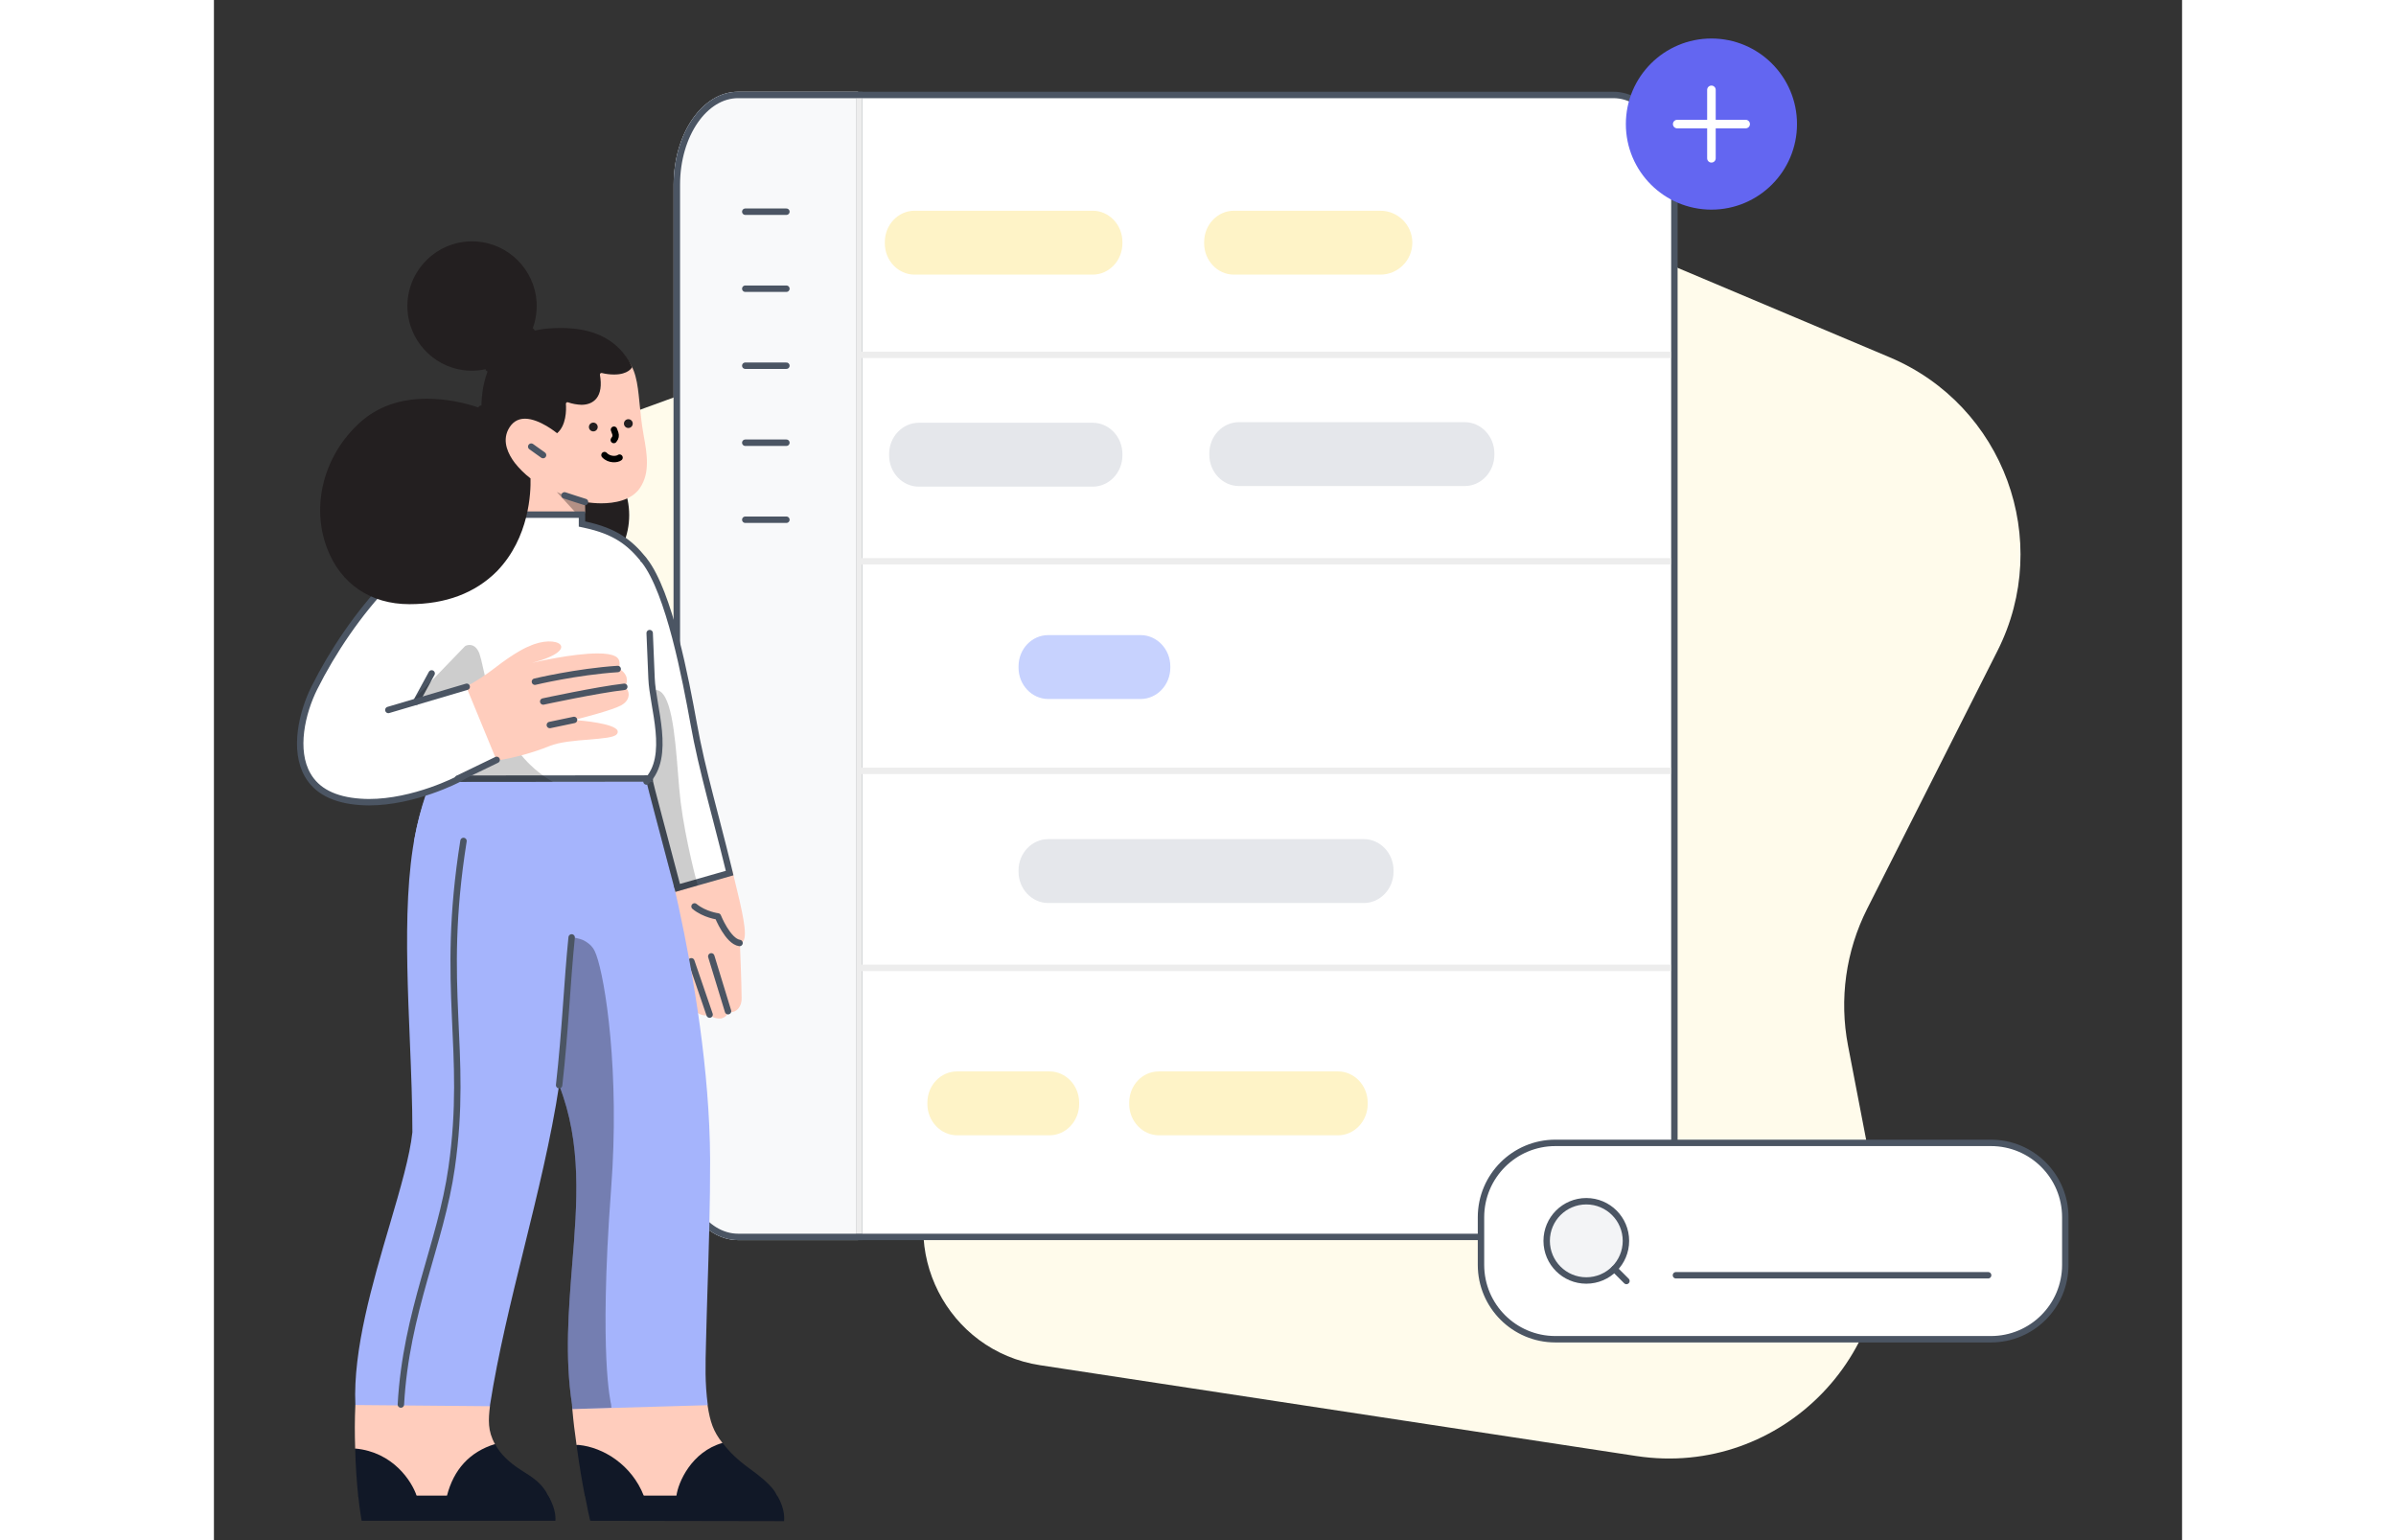 <svg width="560" height="360" viewBox="0 0 460 360" fill="none" xmlns="http://www.w3.org/2000/svg">
                        <rect x="0" y="0" width="460" height="360" fill="#333333" stroke="none"/>
                        <path d="M253.454 39.722L98.558 96.151C84.364 101.322 73.269 112.633 68.373 126.923L60.293 150.503C50.568 178.885 67.853 209.382 97.2 215.618L147.574 226.323C168.337 230.736 179.197 253.706 169.429 272.552C159.302 292.093 171.367 315.803 193.126 319.117L332.425 340.336C366.57 345.537 395.58 315.375 389.054 281.458L381.927 244.421C379.837 233.557 381.408 222.306 386.397 212.431L416.857 152.126C429.914 126.274 418.345 94.771 391.66 83.514L290.002 40.633C278.371 35.727 265.315 35.401 253.454 39.722Z" fill="#FFFBEB" />
                        <g clip-path="url(#clip0_5193_8543)">
                            <path d="M122.507 22.195H327.082C330.928 22.195 334.475 24.441 337.092 28.235C339.707 32.027 341.344 37.308 341.344 43.182V268.204C341.344 274.077 339.696 279.34 337.075 283.114C334.452 286.891 330.904 289.12 327.082 289.12H122.507C118.66 289.12 115.1 286.873 112.471 283.087C109.843 279.304 108.195 274.041 108.195 268.204V43.184C108.22 37.309 109.869 32.028 112.49 28.236C115.114 24.441 118.661 22.195 122.507 22.195Z" fill="white" stroke="#4B5563" stroke-width="1.5" />
                            <path d="M163.741 49.258H205.398C209.213 49.258 212.335 52.547 212.335 56.568V56.881C212.335 60.902 209.213 64.191 205.398 64.191H163.741C159.926 64.191 156.805 60.902 156.805 56.881V56.568C156.805 52.547 159.926 49.258 163.741 49.258Z" fill="#FEF3C7" />
                            <path d="M238.374 49.258H272.625C276.748 49.258 280.091 52.601 280.091 56.724C280.091 60.848 276.748 64.191 272.625 64.191H238.374C234.559 64.191 231.438 60.902 231.438 56.881V56.568C231.438 52.547 234.559 49.258 238.374 49.258Z" fill="#FEF3C7" />
                            <path d="M194.991 148.453H216.593C220.408 148.453 223.529 151.743 223.529 155.763V156.076C223.529 160.097 220.408 163.386 216.593 163.386H194.991C191.176 163.386 188.055 160.097 188.055 156.076V155.763C188.055 151.69 191.176 148.453 194.991 148.453Z" fill="#C7D2FE" />
                            <path d="M173.686 250.438H195.288C199.103 250.438 202.225 253.727 202.225 257.748V258.061C202.225 262.081 199.103 265.371 195.288 265.371H173.686C169.871 265.371 166.75 262.081 166.75 258.061V257.748C166.75 253.675 169.871 250.438 173.686 250.438Z" fill="#FEF3C7" />
                            <path d="M220.858 250.438H262.724C266.539 250.438 269.661 253.727 269.661 257.748V258.061C269.661 262.081 266.539 265.371 262.724 265.371H220.858C217.043 265.371 213.922 262.081 213.922 258.061V257.748C213.922 253.675 216.994 250.438 220.858 250.438Z" fill="#FEF3C7" />
                            <path d="M194.991 196.141H268.765C272.58 196.141 275.701 199.43 275.701 203.451V203.764C275.701 207.784 272.58 211.074 268.765 211.074H194.991C191.176 211.074 188.055 207.784 188.055 203.764V203.451C188.055 199.43 191.176 196.141 194.991 196.141Z" fill="#E5E7EB" />
                            <path d="M164.741 98.82H205.398C209.213 98.82 212.335 102.11 212.335 106.13V106.444C212.335 110.464 209.213 113.754 205.398 113.754H164.741C160.926 113.754 157.805 110.464 157.805 106.444V106.13C157.805 102.11 160.926 98.82 164.741 98.82Z" fill="#E5E7EB" />
                            <path d="M239.585 98.68H292.335C296.15 98.68 299.271 101.969 299.271 105.99V106.303C299.271 110.324 296.15 113.613 292.335 113.613H239.585C235.77 113.613 232.648 110.324 232.648 106.303V105.99C232.648 101.917 235.77 98.68 239.585 98.68Z" fill="#E5E7EB" />
                            <path d="M122.507 21.445H150.55V289.87H122.507C114.184 289.87 107.445 280.145 107.445 268.204V43.182C107.445 31.17 114.184 21.445 122.507 21.445Z" fill="white" />
                            <path d="M122.507 22.195H150.8V289.12H122.507C118.66 289.12 115.1 286.873 112.471 283.087C109.843 279.304 108.195 274.041 108.195 268.204V43.182C108.195 37.309 109.844 32.028 112.471 28.236C115.101 24.442 118.66 22.195 122.507 22.195Z" fill="#F3F4F6" fill-opacity="0.5" stroke="#4B5563" stroke-width="1.5" />
                            <path d="M340.502 82.938H151.047" stroke="#EDEDED" stroke-width="1.5" stroke-linejoin="round" />
                            <path d="M340.502 131.203H151.047" stroke="#EDEDED" stroke-width="1.5" stroke-linejoin="round" />
                            <path d="M340.502 180.188H151.047" stroke="#EDEDED" stroke-width="1.5" stroke-linejoin="round" />
                            <path d="M340.502 226.234H151.047" stroke="#EDEDED" stroke-width="1.5" stroke-linejoin="round" />
                            <path d="M150.805 22.938V288.36" stroke="#EDEDED" stroke-width="1.5" stroke-linejoin="round" />
                            <path d="M124.188 49.484H133.799" stroke="#4B5563" stroke-width="1.5" stroke-linecap="round" stroke-linejoin="round" />
                            <path d="M124.188 67.484H133.799" stroke="#4B5563" stroke-width="1.5" stroke-linecap="round" stroke-linejoin="round" />
                            <path d="M124.188 85.484H133.799" stroke="#4B5563" stroke-width="1.5" stroke-linecap="round" stroke-linejoin="round" />
                            <path d="M124.188 103.484H133.799" stroke="#4B5563" stroke-width="1.5" stroke-linecap="round" stroke-linejoin="round" />
                            <path d="M124.188 121.484H133.799" stroke="#4B5563" stroke-width="1.5" stroke-linecap="round" stroke-linejoin="round" />
                        </g>
                        <g clip-path="url(#clip1_5193_8543)">
                            <path d="M313.518 267.141H415.328C424.919 267.141 432.706 274.928 432.706 284.518V295.663C432.706 305.253 424.919 313.04 415.328 313.04H313.518C303.928 313.04 296.141 305.253 296.141 295.663V284.518C296.141 274.928 303.928 267.141 313.518 267.141Z" fill="white" stroke="#4B5563" stroke-width="1.5" />
                            <path d="M320.755 299.308C325.872 299.308 330.019 295.161 330.019 290.045C330.019 284.928 325.872 280.781 320.755 280.781C315.639 280.781 311.492 284.928 311.492 290.045C311.492 295.161 315.639 299.308 320.755 299.308Z" fill="#F3F4F6" stroke="#4B5563" stroke-width="1.5" stroke-linecap="round" stroke-linejoin="round" />
                            <path d="M327.312 296.602L330.134 299.423L327.312 296.602Z" fill="#4B5563" />
                            <path d="M327.312 296.602L330.134 299.423" stroke="#4B5563" stroke-width="1.5" stroke-linecap="round" stroke-linejoin="round" />
                            <path d="M341.707 298.086H414.673H341.707Z" fill="#4B5563" />
                            <path d="M341.707 298.086H414.673" stroke="#4B5563" stroke-width="1.5" stroke-linecap="round" stroke-linejoin="round" />
                        </g>
                        <g clip-path="url(#clip2_5193_8543)">
                            <path d="M46.741 349.743L34.676 341.356L33.014 338.587C32.896 334.987 32.896 332.06 33.054 328.42L33.845 327.312L64.306 327.787L64.504 328.737C64.148 331.862 63.95 334.433 65.69 337.558L65.967 339.972L56.394 349.743H46.741Z" fill="#FFCDBD" />
                            <path d="M99.787 349.749L84.755 337.762C84.28 334.281 84.082 332.897 83.766 329.376L86.456 318.734L113.593 325.934L115.374 328.466C115.967 332.343 116.719 334.598 118.855 337.288L119.369 339.187L109.835 349.709H99.748L99.787 349.749Z" fill="#FFCDBD" />
                            <path d="M117.951 238.068C117.159 238.029 116.408 237.752 115.854 237.237C115.577 237.316 115.3 237.356 114.984 237.356C112.61 237.356 111.305 234.864 111.146 234.508C109.248 234.033 107.665 232.728 106.834 230.987C104.223 225.805 101.692 219.633 98.29 210.377L98.25 210.297L121.155 203.414L121.432 204.601C123.528 213.146 124.755 218.407 123.726 219.989C123.528 220.266 123.252 220.464 122.935 220.543C122.975 221.414 123.331 230.512 123.331 233.321C123.37 234.231 123.093 235.141 122.46 235.853C122.025 236.328 121.392 236.604 120.72 236.604C120.522 236.604 120.364 236.565 120.166 236.525C120.126 236.842 119.849 237.752 118.544 238.068C118.386 238.068 118.188 238.068 117.951 238.068Z" fill="#FFCDBD" />
                            <path d="M120.159 236.364L116.242 223.547" stroke="#4B5563" stroke-width="1.5" stroke-linecap="round" stroke-linejoin="round" />
                            <path d="M115.851 237.157L111.578 224.695" stroke="#4B5563" stroke-width="1.5" stroke-linecap="round" stroke-linejoin="round" />
                            <path d="M122.851 220.42C120.121 220.024 117.787 214.209 117.787 214.209C117.787 214.209 114.662 213.813 112.328 211.875" stroke="#4B5563" stroke-width="1.5" stroke-linecap="round" stroke-linejoin="round" />
                            <path d="M54.414 349.747L54.454 349.668C56.036 343.457 59.794 339.383 65.609 337.563L65.689 337.523L65.728 337.563C66.875 339.778 68.893 341.796 71.899 343.695C74.668 345.435 76.29 346.543 77.635 348.719L78.466 350.301C78.506 350.38 78.466 350.459 78.387 350.459L54.414 349.747Z" fill="#111827" />
                            <path d="M34.123 350.145C33.925 350.145 33.767 349.987 33.728 349.789C33.372 346.347 33.095 342.352 33.016 338.673V338.594H33.095C41.837 339.424 46.228 346.189 47.376 349.631L47.415 349.75L34.123 350.145Z" fill="#111827" />
                            <path d="M108.094 349.742V349.663C108.489 346.499 111.615 339.338 118.854 337.281H118.893L118.933 337.321C120.436 339.378 122.493 341.316 125.223 343.294C127.873 345.193 129.535 346.696 130.524 347.883C130.999 348.437 131.394 349.11 131.671 349.782L131.829 350.178L108.094 349.742Z" fill="#111827" />
                            <path d="M86.696 349.657C85.984 345.978 85.47 342.893 84.916 338.937L84.758 337.75H85.272C91.008 338.304 97.654 342.418 100.463 349.618L100.502 349.737L86.696 349.657Z" fill="#111827" />
                            <path d="M79.772 137.708C89.322 137.708 97.059 129.966 97.059 120.42C97.059 110.871 89.322 103.133 79.772 103.133C70.226 103.133 62.484 110.871 62.484 120.42C62.484 129.966 70.226 137.708 79.772 137.708Z" fill="#231F20" />
                            <path d="M63.514 119.902V119.823C63.237 114.285 65.017 104.355 64.977 99.41C64.859 88.373 70.713 81.292 80.603 80.54C81.592 80.461 82.542 80.422 83.491 80.422C90.928 80.422 93.658 79.314 96.862 84.417C98.959 87.068 99.157 91.261 99.592 95.375C99.79 97.274 99.987 99.213 100.343 101.191L100.423 101.705C101.214 106.017 102.005 110.487 99.552 114.087C97.535 117.014 93.539 117.647 90.533 117.647C89.267 117.647 88.001 117.529 86.735 117.331L86.775 119.546L86.695 119.981L63.514 119.902Z" fill="#FFCDBD" />
                            <path opacity="0.3" d="M80.125 115C82.222 115.949 84.437 116.82 86.731 117.255H86.811V119.787L86.099 121.527L80.125 115Z" fill="black" />
                            <path d="M76.925 106.376L74.156 104.398" stroke="#4B5563" stroke-width="1.5" stroke-linecap="round" stroke-linejoin="round" />
                            <path d="M86.732 117.332C85.11 116.818 84.2 116.541 81.945 115.789" stroke="#4B5563" stroke-width="1.5" stroke-linecap="round" stroke-linejoin="round" />
                            <path d="M93.501 100.438L93.817 101.308C93.975 101.783 93.896 102.336 93.54 102.732L93.461 102.851" stroke="black" stroke-width="1.5" stroke-linecap="round" stroke-linejoin="round" />
                            <path d="M94.802 106.968C94.248 107.404 92.428 107.601 91.281 106.375" stroke="black" stroke-width="1.5" stroke-linecap="round" stroke-linejoin="round" />
                            <path d="M88.669 100.838C89.239 100.838 89.698 100.375 89.698 99.81C89.698 99.24 89.239 98.781 88.669 98.781C88.103 98.781 87.641 99.24 87.641 99.81C87.641 100.375 88.103 100.838 88.669 100.838Z" fill="#231F20" />
                            <path d="M96.857 100.041C97.426 100.041 97.885 99.579 97.885 99.013C97.885 98.443 97.426 97.984 96.857 97.984C96.291 97.984 95.828 98.443 95.828 99.013C95.828 99.579 96.291 100.041 96.857 100.041Z" fill="#231F20" />
                            <path d="M83.69 328.377V328.298C81.989 317.142 82.899 306.184 83.73 295.661C84.916 281.104 86.024 267.337 80.683 253.649C78.824 266.031 75.58 279.165 72.455 291.864C69.448 304.048 66.363 316.667 64.543 328.338L64.504 328.694L33.054 328.417V328.338C32.5 315.481 37.049 299.973 41.084 286.286C43.616 277.662 45.792 270.225 46.385 264.647C46.385 258.001 46.108 250.88 45.792 243.324C44.843 220.301 43.893 196.446 51.133 182.719L51.172 182.68H101.136V182.719C101.294 183.194 115.773 229.795 115.97 271.016C116.01 280.945 115.654 292.18 115.337 302.07C115.298 303.929 115.219 305.71 115.179 307.411C115.14 309.665 115.061 311.643 115.021 313.384C114.863 319.397 114.744 323.037 115.417 328.377V328.456L83.769 329.366L83.69 328.377Z" fill="#A5B4FC" />
                            <path opacity="0.3" d="M83.765 329.366L83.686 328.298C81.985 317.142 82.895 306.184 83.726 295.661C84.913 281.103 86.02 267.337 80.68 253.649L83.607 219.114C83.647 219.035 85.546 219.351 86.455 219.826C88.513 220.933 88.948 222.12 89.343 223.149C91.44 228.766 94.921 250.603 92.824 278.018C91.321 298.035 91.4 310.615 91.717 317.656C92.073 325.291 92.824 328.219 92.824 328.258L92.904 329.049L83.765 329.366Z" fill="black" />
                            <path d="M80.68 253.653C82.143 240.717 82.539 229.64 83.607 219.117" stroke="#4B5563" stroke-width="1.5" stroke-linecap="round" stroke-linejoin="round" />
                            <path d="M46.781 196.566C48.364 187.626 50.698 182.72 50.698 182.641L50.737 182.602H101.096V182.641C101.096 182.681 102.718 187.863 104.854 196.131L104.894 196.21L46.781 196.566Z" fill="#A5B4FC" />
                            <path d="M112.899 173.139L112.899 173.143C114.043 178.711 115.553 184.532 117.141 190.656C117.207 190.909 117.273 191.163 117.339 191.417C117.452 191.857 117.566 192.299 117.68 192.742C118.562 196.158 119.462 199.647 120.3 203.105C120.358 203.372 120.448 203.751 120.526 204.077L108.39 207.545C107.125 202.719 105.922 198.194 104.901 194.355C104.544 193.009 104.208 191.747 103.9 190.586C103.285 188.265 102.78 186.348 102.427 184.965C102.25 184.273 102.112 183.719 102.018 183.316C101.97 183.114 101.935 182.955 101.911 182.838C101.884 182.703 101.881 182.667 101.882 182.684L101.845 181.973L101.133 181.973L57.498 182.013L57.188 182.013L57.045 182.156C57.039 182.159 57.033 182.162 57.026 182.166C56.951 182.205 56.836 182.264 56.685 182.338C56.384 182.487 55.94 182.7 55.374 182.955C54.24 183.464 52.618 184.142 50.662 184.818C46.743 186.174 41.52 187.512 36.216 187.512C35.531 187.512 34.881 187.474 34.208 187.434C28.067 187.009 24.039 184.865 21.913 181.163L21.912 181.162C20.243 178.269 19.892 174.645 20.346 170.967C20.798 167.297 22.044 163.65 23.476 160.787C27.72 152.3 33.8 143.286 40.653 136.173C47.522 129.043 55.07 123.925 62.245 123.023C62.479 123.003 62.711 122.974 62.93 122.947L62.975 122.942C63.218 122.912 63.45 122.884 63.688 122.866L64.414 122.81L64.38 122.084L64.298 120.297H86.023V121.881V122.488L86.617 122.614C90.27 123.392 92.911 124.452 95.049 125.812C97.116 127.127 98.748 128.746 100.383 130.733V130.815L100.603 131.035L100.61 131.042C103.497 134.751 105.92 141.677 107.855 149.041C109.785 156.388 111.195 164.027 112.105 169.012C112.422 170.758 112.7 172.147 112.898 173.136L112.899 173.139Z" fill="white" stroke="#4B5563" stroke-width="1.5" />
                            <path opacity="0.2" d="M102.478 161.4C102.716 161.321 102.953 161.281 103.23 161.281C106.869 161.281 107.74 171.567 108.452 180.626C108.65 183.158 108.847 185.531 109.085 187.47C110.272 196.845 113.001 206.735 113.041 206.854L113.08 206.933L107.858 208.476L101.094 182.643C106.553 177.778 102.478 161.4 102.478 161.4Z" fill="#080808" />
                            <path d="M58.332 196.57C52.794 231.383 59.519 245.228 55.563 272.92C53.031 290.761 44.882 306.546 43.695 328.303" stroke="#4B5563" stroke-width="1.5" stroke-linecap="round" stroke-linejoin="round" />
                            <path d="M50.889 157.406L47.289 164.013" stroke="#4B5563" stroke-width="1.5" stroke-linecap="round" stroke-linejoin="round" />
                            <path d="M96.899 84.218C93.695 79.115 88.473 76.662 81.035 76.662C80.086 76.662 79.137 76.702 78.148 76.781C76.763 76.9 75.458 77.137 74.231 77.454C75.141 75.357 75.537 73.023 75.418 70.57C74.943 63.054 68.891 56.962 61.374 56.447C52.315 55.854 44.799 63.252 45.234 72.311C45.59 79.511 51.089 85.524 58.21 86.513C60.346 86.79 62.363 86.631 64.262 86.117C63.115 88.767 62.482 91.932 62.522 95.493C58.447 94.029 54.175 93.238 49.863 93.198C43.494 93.198 38.232 95.057 34.157 98.737C25.692 106.371 22.606 118.2 26.483 128.248C29.648 136.516 36.65 141.223 45.669 141.223C54.214 141.223 61.058 138.612 66.122 133.549C73.796 125.637 74.073 114.956 73.994 111.87V111.831L73.954 111.791C72.609 110.763 71.383 109.536 70.315 108.191C68.812 106.213 67.348 103.286 68.772 100.438C69.642 98.737 70.948 97.866 72.688 97.866C76.13 97.866 80.205 101.268 80.205 101.268C82.341 99.448 82.38 95.888 82.262 94.385C82.262 94.148 82.499 93.95 82.737 94.029C83.725 94.385 84.833 94.583 85.901 94.622C87.404 94.622 88.591 94.108 89.382 93.159C90.371 91.932 90.648 90.073 90.213 87.581C90.174 87.343 90.411 87.146 90.648 87.185C91.598 87.422 92.547 87.541 93.536 87.541C96.859 87.541 97.69 85.919 97.73 85.84V85.8C97.492 85.247 97.215 84.732 96.899 84.218Z" fill="#231F20" />
                            <path d="M64.227 86.156C66.125 81.805 69.567 78.798 74.235 77.453" stroke="#231F20" stroke-width="1.5" stroke-linecap="round" stroke-linejoin="round" />
                            <path opacity="0.2" d="M57.504 182.761L66.207 177.619L59.324 160.45L46.625 163.536L58.691 151.035C59.007 150.837 59.363 150.758 59.759 150.758C60.431 150.758 61.341 151.074 62.014 152.657C62.33 153.606 62.568 154.556 62.765 155.505C64.11 161.597 67.315 175.838 79.024 182.643L79.261 182.801L57.504 182.761Z" fill="#080808" />
                            <path d="M58.961 160.489L59.04 160.449C61.374 159.183 63.55 157.759 65.647 156.137C70.473 152.379 73.242 151.232 73.242 151.232C73.242 151.232 73.519 151.113 73.558 151.113C80.125 147.949 86.415 151.786 74.31 154.951C75.101 154.753 83.883 152.735 89.659 152.735C91.518 152.735 92.863 152.933 93.734 153.368C94.208 153.566 94.564 153.962 94.723 154.436C94.881 155.069 94.841 155.742 94.564 156.335C95.435 156.652 96.107 157.364 96.424 158.274C96.621 159.065 96.503 159.856 96.068 160.568C96.621 161.003 96.938 161.636 96.938 162.309C96.938 163.021 96.661 164.01 95.237 164.84C93.18 165.988 86.099 167.807 84.16 168.282C86.178 168.44 93.575 169.113 94.327 170.774C94.446 171.091 94.367 171.407 94.129 171.645C93.496 172.396 90.846 172.594 87.721 172.871C84.477 173.108 80.798 173.425 78.464 174.374C74.508 175.957 70.354 177.104 66.161 177.776H66.082L58.961 160.489Z" fill="#FFCDBD" />
                            <path d="M66.082 177.617L57 182.002" stroke="#4B5563" stroke-width="1.5" stroke-linecap="round" stroke-linejoin="round" />
                            <path d="M59.082 160.531L40.766 165.951" stroke="#4B5563" stroke-width="1.5" stroke-linecap="round" stroke-linejoin="round" />
                            <path d="M94.368 156.375C84.716 157.008 75.023 159.342 75.023 159.342" stroke="#4B5563" stroke-width="1.5" stroke-linecap="round" stroke-linejoin="round" />
                            <path d="M95.91 160.531C89.422 161.283 76.961 163.973 76.961 163.973" stroke="#4B5563" stroke-width="1.5" stroke-linecap="round" stroke-linejoin="round" />
                            <path d="M84.165 168.281L78.508 169.468" stroke="#4B5563" stroke-width="1.5" stroke-linecap="round" stroke-linejoin="round" />
                            <path d="M34.557 355.48C34.518 355.48 34.518 355.48 34.518 355.441C34.478 355.124 34.083 353.067 33.727 349.665V349.586H78.073L78.112 349.625C80.13 352.869 79.813 355.441 79.813 355.48H34.557Z" fill="#111827" />
                            <path d="M88.04 355.48C87.961 355.48 87.921 355.441 87.921 355.362C87.802 354.887 87.328 352.869 86.734 349.665V349.586H131.516H131.634C133.652 352.83 133.256 355.441 133.256 355.48V355.559L88.04 355.48Z" fill="#111827" />
                            <path d="M62.484 95.531L62.682 102.217" stroke="#231F20" stroke-width="1.5" stroke-linecap="round" stroke-linejoin="round" />
                            <path d="M101.094 182.678C106.949 176.823 102.518 165.193 102.281 158.547C102.162 155.501 102.004 151.743 101.845 147.984" stroke="#4B5563" stroke-width="1.5" stroke-linecap="round" stroke-linejoin="round" />
                        </g>
                        <path d="M350 49C361.045 49 370 40.045 370 29C370 17.955 361.045 9 350 9C338.955 9 330 17.955 330 29C330 40.045 338.955 49 350 49Z" fill="#6366F1" />
                        <path d="M350 21V37" stroke="white" stroke-width="2" stroke-linecap="round" stroke-linejoin="round" />
                        <path d="M342 29H358" stroke="white" stroke-width="2" stroke-linecap="round" stroke-linejoin="round" />
                        <defs>
                            <clipPath id="clip0_5193_8543">
                                <rect width="236" height="269" fill="white" transform="translate(107 21)" />
                            </clipPath>
                            <clipPath id="clip1_5193_8543">
                                <rect width="138.927" height="48" fill="white" transform="translate(295 266)" />
                            </clipPath>
                            <clipPath id="clip2_5193_8543">
                                <rect width="114.876" height="300" fill="white" transform="translate(19 56)" />
                            </clipPath>
                        </defs>
                    </svg>
